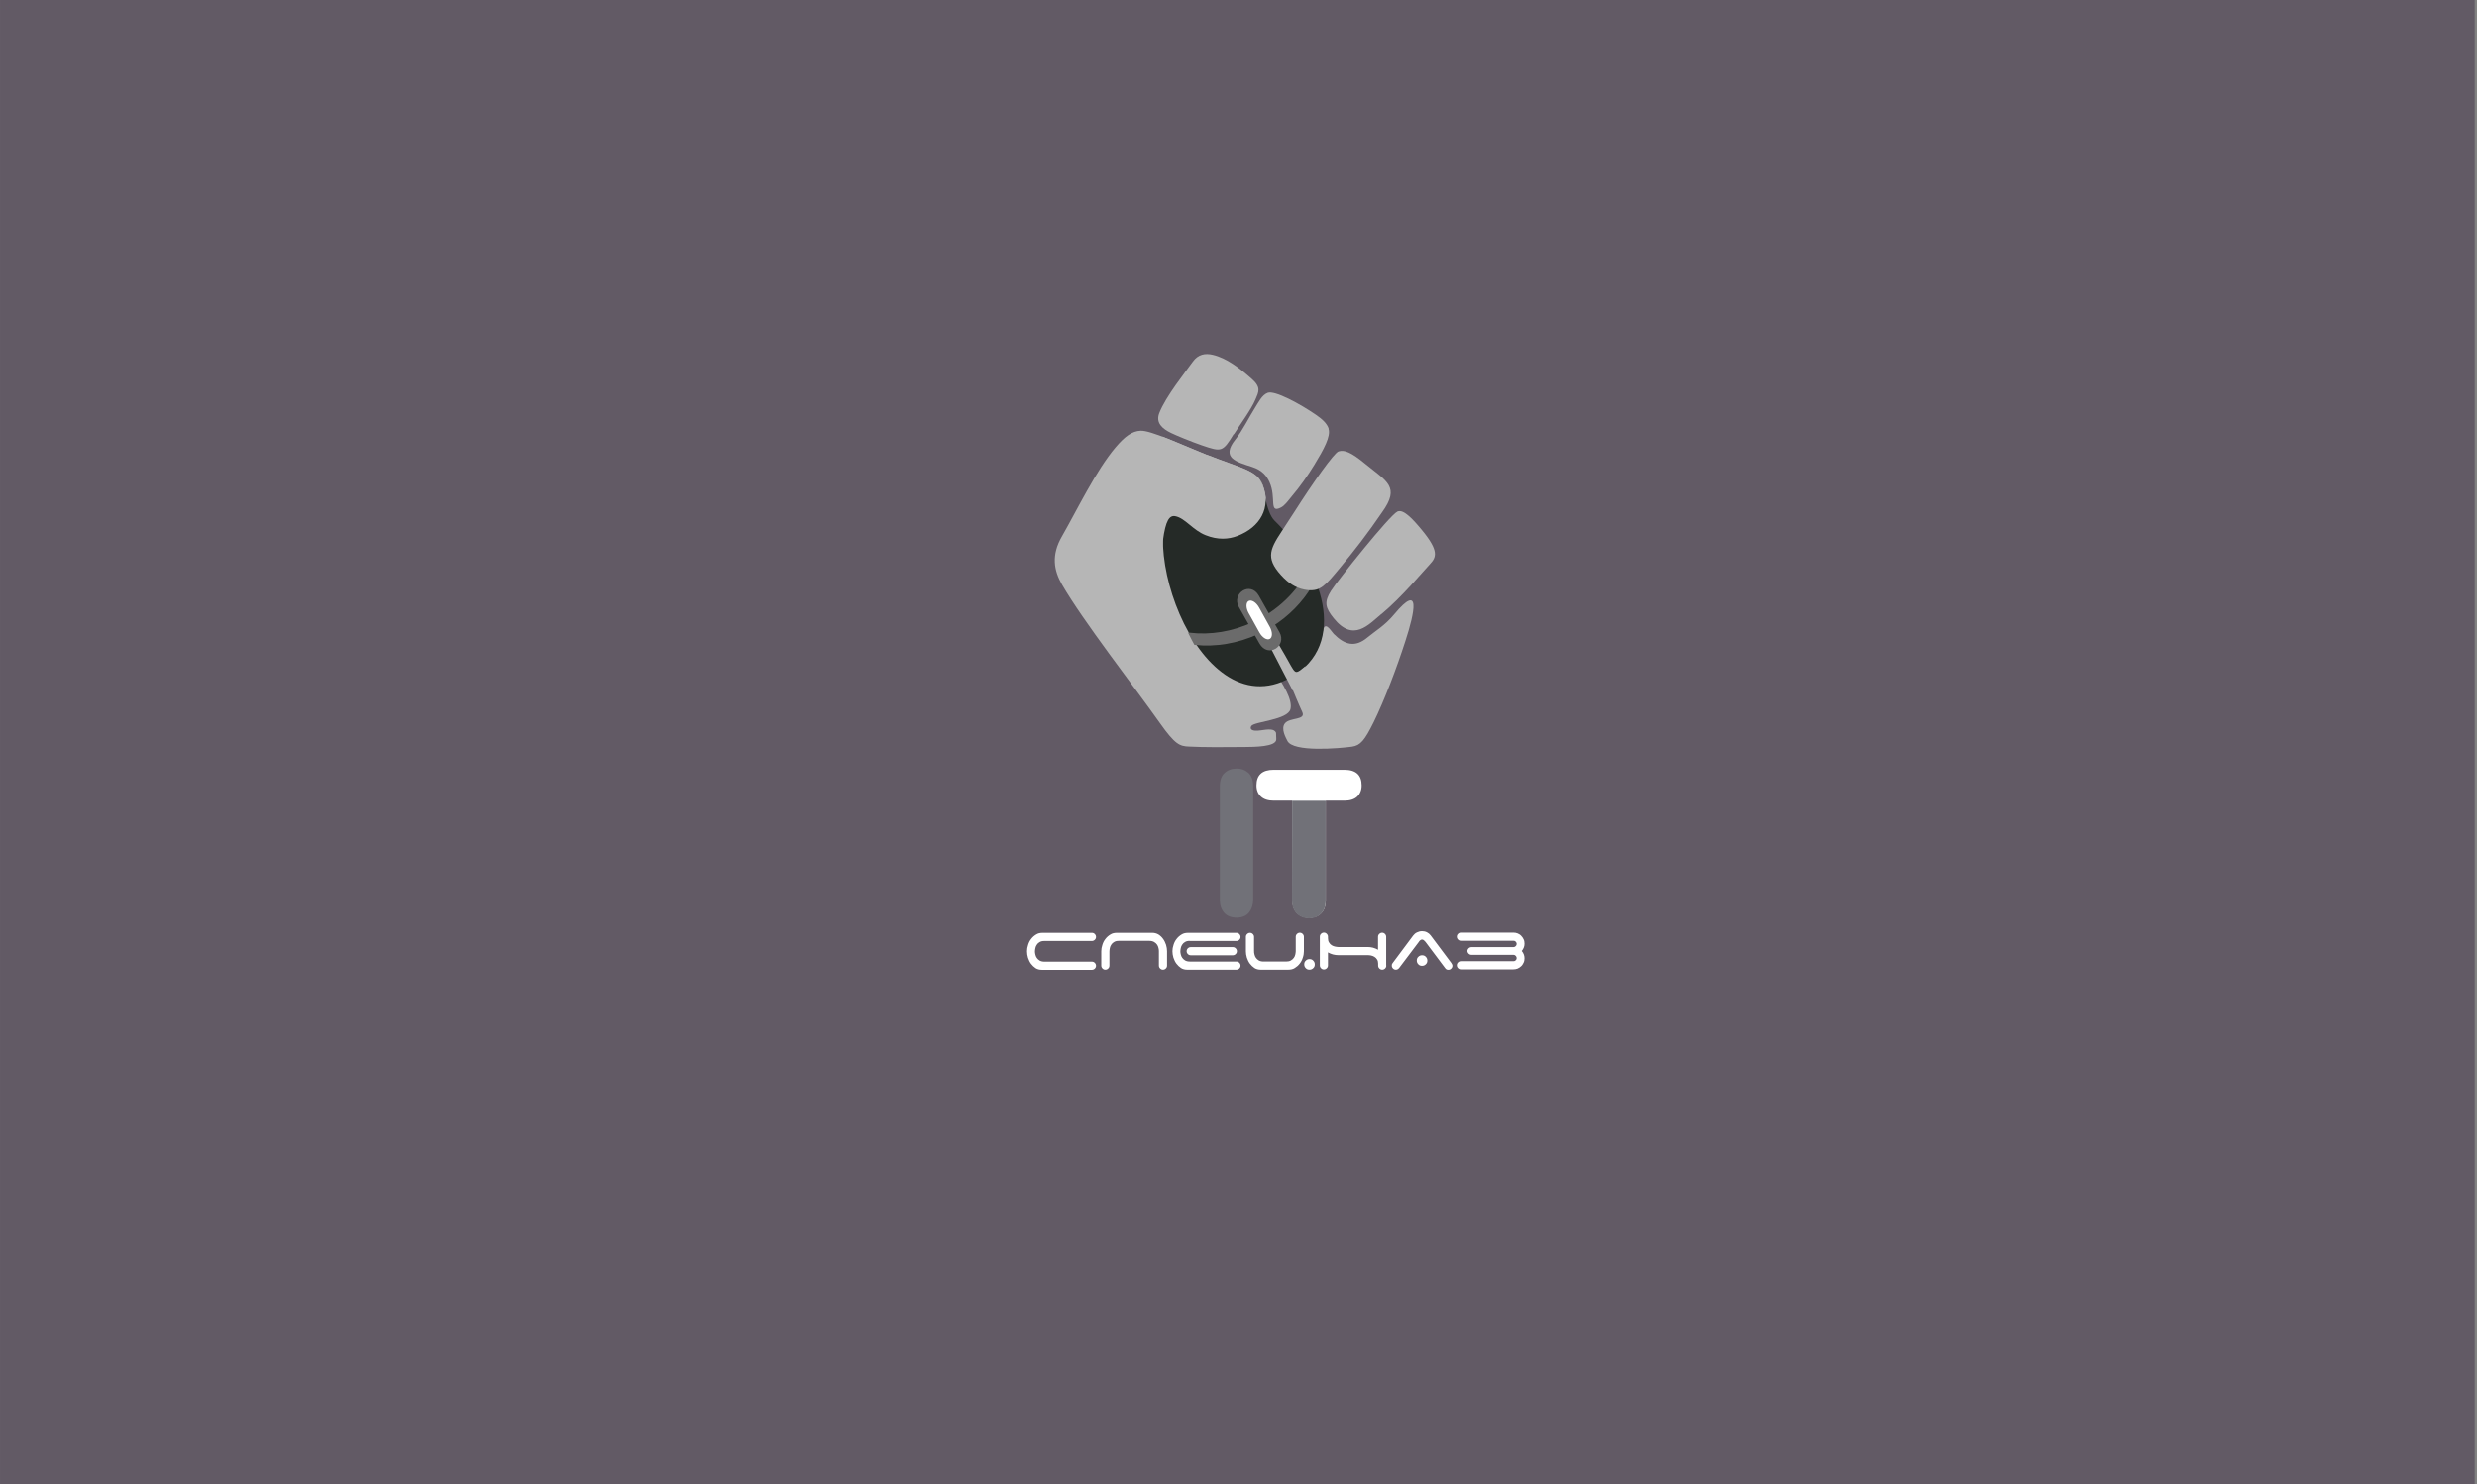 <?xml version="1.0" encoding="UTF-8"?>
<!DOCTYPE svg PUBLIC "-//W3C//DTD SVG 1.1//EN" "http://www.w3.org/Graphics/SVG/1.1/DTD/svg11.dtd">
<!-- Creator: CorelDRAW X6 -->
<svg xmlns="http://www.w3.org/2000/svg" xml:space="preserve" width="225.213mm" height="134.959mm" version="1.1" style="shape-rendering:geometricPrecision; text-rendering:geometricPrecision; image-rendering:optimizeQuality; fill-rule:evenodd; clip-rule:evenodd"
viewBox="0 0 22521 13496"
 xmlns:xlink="http://www.w3.org/1999/xlink">
 <rect x="0" y="0" width="22521" height="13496" fill="#808080" stroke="none"/>
 <defs>
  <style type="text/css">
   <![CDATA[
    .str1 {stroke:#6B6B6B;stroke-width:20}
    .str0 {stroke:#B6B6B6;stroke-width:20}
    .fil2 {fill:#252A27}
    .fil0 {fill:#625A65}
    .fil3 {fill:#6B6B6B}
    .fil7 {fill:#717178}
    .fil1 {fill:#B6B6B6}
    .fil4 {fill:white}
    .fil5 {fill:#717178;fill-rule:nonzero}
    .fil6 {fill:white;fill-rule:nonzero}
   ]]>
  </style>
 </defs>
 <g id="Слой_x0020_1">
  <rect class="fil0" y="-2" width="22500" height="13500"/>
  <path class="fil1" d="M10974 4137c-236,-95 -513,-225 -604,-220 -76,4 -140,48 -228,152 -178,211 -349,568 -487,809 -98,170 -74,308 1,438 189,328 651,921 890,1259 139,197 181,211 266,214 130,7 333,6 502,4 85,-1 294,0 290,-72l-2 -56c-14,-42 -75,-33 -137,-24 -87,14 -104,-13 -88,-39 25,-41 331,-54 356,-154 41,-162 -321,-557 -464,-774 -165,-250 -355,-491 -598,-559 -84,-24 96,156 41,131 -51,-23 -72,-59 7,-98 221,-109 93,-254 111,-381 89,41 -87,-22 30,47 76,45 160,68 261,51 163,-28 327,-136 362,-195 36,-63 39,-149 -4,-262 -50,-131 -195,-149 -505,-272l1 -1 -1 2zm245 -188c57,-90 157,-224 196,-317 29,-69 55,-109 -36,-189 -105,-92 -224,-187 -354,-217 -66,-15 -131,-6 -180,63 -67,95 -246,315 -305,468 -33,87 25,141 109,181 43,21 175,76 282,113 174,59 186,61 285,-102l1 0 2 0z"/>
  <path class="fil1" d="M12127 5765c-19,-19 -66,-100 -89,-58 -6,11 -11,28 -16,55 -15,69 -123,72 -165,37 -78,-66 -106,-403 -172,-434 -317,-147 -671,-227 -334,250 87,123 176,245 203,291 50,86 131,200 176,310 38,90 74,181 110,258 36,77 -111,48 -157,103 -41,51 11,136 21,158 48,109 478,70 588,55 77,-11 115,-57 196,-220 98,-199 211,-496 289,-739 87,-267 143,-537 -100,-246 -85,103 -173,153 -243,211 -115,97 -209,67 -308,-32l1 1z"/>
  <path class="fil2" d="M11734 6161c536,-301 284,-1008 -145,-1426 -85,-82 -97,-336 -131,-365 -244,-214 -501,-54 -685,48 -541,300 94,2232 961,1744l0 -1z"/>
  <path class="fil1" d="M10974 4137c-136,-54 -285,-121 -406,-167l-124 972 84 181c53,-45 38,-155 45,-204 25,-191 61,-235 113,-225 89,17 159,127 276,173 110,44 207,38 288,7 207,-79 311,-256 230,-466 -50,-131 -195,-149 -505,-272l-1 1z"/>
  <path class="fil1 str0" d="M11787 6257c8,-4 36,-21 44,-25l25 -150c-94,77 -90,38 -178,-113l-78 -134 -48 33 206 398c5,-2 24,-6 28,-9l1 0z"/>
  <path class="fil3 str1" d="M11625 5755l-188 -333c-71,-126 -227,-17 -165,92l188 333c72,126 228,20 165,-92z"/>
  <path class="fil3 str1" d="M11945 5276c-12,-31 -26,-61 -41,-92 -102,200 -277,375 -508,482 -190,89 -391,119 -578,98 15,31 32,61 48,91 185,19 383,-12 572,-99 168,-78 307,-192 410,-325 5,-7 11,-14 15,-20 32,-43 59,-88 83,-134l-1 0 0 -1z"/>
  <path class="fil4" d="M11545 5810l0 0c26,-14 26,-64 0,-110l-98 -177c-26,-46 -68,-72 -94,-58l0 0c-26,14 -26,64 0,110l98 177c26,46 67,72 94,58z"/>
  <path class="fil1" d="M12081 3899c-16,-48 -58,-87 -115,-126 -148,-102 -376,-225 -440,-201 -53,20 -83,86 -114,134 -46,71 -116,212 -179,290 -136,170 10,204 151,250 94,30 134,84 159,139 64,143 -9,287 103,230 35,-17 67,-63 100,-103 70,-82 144,-186 204,-285 85,-139 152,-261 129,-328l0 -1 2 1z"/>
  <path class="fil5" d="M11091 7150c0,-54 14,-95 43,-121 29,-27 66,-40 110,-40 44,0 79,14 108,40 28,27 42,67 42,120l0 1031c0,46 -12,85 -35,115 -24,31 -60,48 -111,50 -53,0 -92,-15 -118,-45 -26,-30 -39,-69 -39,-116l0 -1035 -1 1 1 0z"/>
  <path class="fil6" d="M11748 8184l0 -903 -167 0c-50,0 -89,-12 -116,-37 -27,-25 -41,-58 -41,-102 0,-95 53,-142 157,-142l642 0c105,0 157,48 157,142 0,43 -14,77 -40,102 -27,25 -66,37 -116,37l-170 0 0 903c0,52 -14,92 -41,120 -27,28 -64,42 -110,42 -45,0 -81,-14 -110,-42 -28,-28 -43,-67 -43,-119l-1 -1 -1 0z"/>
  <path class="fil7" d="M11748 7281l-1 909c0,51 15,91 44,119 29,28 66,42 110,42 46,0 83,-14 110,-42 28,-28 42,-67 42,-119l0 -908c729,0 -890,0 -306,0l0 1 0 -1 1 -1z"/>
  <path class="fil6" d="M9338 8650c0,-19 3,-38 10,-58 6,-20 15,-38 28,-54 12,-16 27,-29 45,-40 17,-11 37,-15 59,-15l448 0c11,0 19,4 26,11 7,7 11,16 11,26 0,11 -4,19 -11,26 -7,7 -16,11 -26,11l-432 0c-18,0 -32,3 -43,10 -11,6 -20,14 -26,24 -6,9 -11,19 -13,30 -2,11 -4,21 -4,30 0,9 1,19 4,30 2,11 7,21 13,30 6,9 15,17 26,24 11,6 25,10 43,10l432 0c11,0 19,4 26,11 7,7 11,16 11,26 0,11 -4,19 -11,26 -7,7 -16,11 -26,11l-456 0c-21,0 -40,-5 -56,-15 -16,-11 -30,-24 -42,-40 -12,-16 -20,-34 -27,-54 -6,-20 -9,-40 -9,-59l0 1 0 -2zm1199 0c0,-9 -1,-19 -4,-30 -2,-11 -7,-21 -13,-30 -6,-9 -15,-17 -27,-24 -11,-6 -25,-10 -43,-10l-277 0c-18,0 -32,3 -43,10 -11,6 -20,14 -26,24 -6,9 -11,19 -13,30 -2,11 -4,21 -4,30l0 131c0,11 -4,19 -11,26 -7,7 -16,11 -26,11 -11,0 -19,-4 -26,-11 -7,-7 -11,-16 -11,-26l0 -131c0,-19 3,-38 10,-58 6,-20 15,-38 28,-54 12,-16 27,-29 45,-40 17,-11 37,-15 59,-15l322 0c20,0 39,5 56,15 17,11 31,24 42,40 12,16 20,34 27,54 6,20 9,40 9,58l0 131c0,11 -4,19 -11,26 -7,7 -16,11 -26,11 -11,0 -19,-4 -26,-11 -7,-7 -11,-16 -11,-26l0 -131 -1 0 1 0zm672 -37c11,0 19,4 26,11 7,7 11,16 11,26 0,11 -4,19 -11,26 -7,7 -16,11 -26,11l-383 0c-11,0 -19,-4 -26,-11 -7,-7 -11,-16 -11,-26 0,-11 4,-19 11,-26 7,-7 16,-11 26,-11l383 0zm-391 -57c-18,0 -32,3 -43,10 -11,6 -20,14 -26,24 -6,9 -11,19 -13,30 -2,11 -4,21 -4,30 0,9 1,19 4,30 2,11 7,21 13,30 6,9 15,17 26,24 11,6 25,10 43,10l424 0c11,0 19,4 26,11 7,7 11,16 11,26 0,11 -4,19 -11,26 -7,7 -16,11 -26,11l-448 0c-21,0 -40,-5 -56,-15 -16,-11 -30,-24 -42,-40 -12,-16 -20,-34 -27,-54 -6,-20 -9,-40 -9,-59 0,-19 3,-38 10,-58 6,-20 15,-38 28,-54 12,-16 27,-29 45,-40 17,-11 37,-15 59,-15l440 0c11,0 19,4 26,11 7,7 11,16 11,26 0,11 -4,19 -11,26 -7,7 -16,11 -26,11l-424 0 1 1 -1 -2zm1040 214c0,-14 4,-25 14,-34 9,-9 20,-14 34,-14 14,0 25,4 34,14 9,9 14,20 14,34 0,14 -4,25 -14,34 -9,9 -20,14 -34,14 -14,0 -25,-4 -34,-14 -9,-9 -14,-20 -14,-34zm-456 -120c0,9 1,19 4,30 2,11 7,21 13,30 6,9 15,17 26,24 11,6 25,10 43,10l206 0c17,0 32,-3 43,-10 11,-6 20,-14 27,-24 6,-9 11,-19 13,-30 2,-11 4,-21 4,-30l0 -131c0,-11 4,-19 11,-26 7,-7 16,-11 26,-11 11,0 19,4 26,11 7,7 11,16 11,26l0 131c0,19 -3,39 -10,59 -6,20 -15,38 -28,54 -12,16 -27,29 -45,40 -17,11 -37,15 -59,15l-251 0c-21,0 -40,-5 -56,-15 -16,-11 -30,-24 -42,-40 -12,-16 -20,-34 -27,-54 -6,-20 -9,-40 -9,-58l0 -131c0,-11 4,-19 11,-26 7,-7 16,-11 26,-11 11,0 19,4 26,11 7,7 11,16 11,26l0 131 2 0 -2 -1zm1202 131c0,11 -4,19 -11,26 -7,7 -16,11 -26,11 -11,0 -19,-4 -26,-11 -7,-7 -11,-16 -11,-26l0 -18c0,-15 -3,-28 -10,-38 -6,-10 -14,-18 -24,-24 -9,-6 -20,-9 -31,-12 -11,-2 -21,-3 -30,-3l-131 0 -2 0 -3 0 -131 0c-16,0 -32,-2 -48,-6 -16,-4 -32,-11 -46,-19l0 118c0,11 -4,19 -11,26 -7,7 -16,11 -26,11 -11,0 -19,-4 -26,-11 -7,-7 -11,-16 -11,-26l0 -261c0,-11 4,-19 11,-26 7,-7 16,-11 26,-11 11,0 19,4 26,11 7,7 11,16 11,26l0 13c0,16 3,30 10,40 6,11 14,19 24,25 9,6 20,10 30,12 11,2 21,4 30,4l133 0 1 0 2 0 131 0c16,0 32,2 48,6 16,4 32,11 46,19l0 -118c0,-11 4,-19 11,-26 7,-7 16,-11 26,-11 11,0 19,4 26,11 7,7 11,16 11,26l0 261 1 0 0 1zm277 -46c0,-14 4,-25 14,-34 9,-9 20,-14 34,-14 14,0 25,4 34,14 9,9 14,20 14,34 0,14 -4,25 -14,34 -9,9 -20,14 -34,14 -14,0 -25,-4 -34,-14 -9,-9 -14,-20 -14,-34zm-162 69c-7,9 -17,14 -28,14 -11,0 -19,-4 -26,-11 -7,-7 -11,-16 -11,-26 0,-10 2,-17 7,-22l187 -251c9,-12 20,-22 35,-29 14,-7 30,-11 46,-11 15,0 30,3 44,10 14,7 25,16 34,28l187 250c2,4 5,8 7,12 2,4 4,9 4,14 0,11 -4,19 -11,26 -7,7 -16,11 -26,11 -13,0 -22,-5 -29,-15l-179 -239c-4,-4 -8,-9 -14,-14 -6,-5 -11,-7 -17,-7 -6,0 -11,2 -17,7 -6,5 -10,9 -12,14l-181 240 -1 1 1 -2zm622 -154c0,-11 4,-19 11,-26 7,-7 16,-11 26,-11l382 0c7,0 14,-3 20,-9 6,-6 9,-12 9,-21 0,-7 -3,-14 -9,-20 -6,-6 -12,-8 -20,-8l-469 0c-11,0 -19,-4 -26,-11 -7,-7 -11,-16 -11,-26 0,-11 4,-19 11,-26 7,-7 16,-11 26,-11l466 0c14,0 28,2 40,7 12,5 24,12 33,22 9,9 17,20 22,32 6,12 8,25 8,40 0,13 -2,25 -7,36 -4,11 -11,21 -18,30 16,19 25,41 25,66 0,14 -2,28 -8,40 -6,12 -12,23 -22,32 -9,9 -20,16 -33,22 -12,5 -26,7 -40,7l-466 0c-11,0 -19,-4 -26,-11 -7,-7 -11,-16 -11,-26 0,-11 4,-19 11,-26 7,-7 16,-11 26,-11l469 0c7,0 14,-2 20,-8 6,-6 9,-12 9,-20 0,-8 -3,-15 -9,-21 -6,-6 -12,-9 -20,-9l-382 0c-11,0 -19,-4 -26,-11 -7,-7 -11,-16 -11,-26l0 -1 0 5z"/>
  <path class="fil1" d="M11678 5261c55,55 127,97 213,105 115,11 158,-41 287,-196 136,-163 258,-321 388,-512 167,-232 42,-280 -147,-435 -139,-115 -197,-134 -249,-118 -40,12 -233,285 -403,552 -45,69 -82,127 -114,175 -116,176 -149,256 25,430l0 -1z"/>
  <path class="fil1" d="M12560 5584c186,-154 380,-390 440,-453 60,-63 83,-120 -65,-302 -84,-103 -175,-204 -230,-177 -72,35 -544,627 -603,720 -65,102 -53,155 24,250 179,222 317,58 434,-39l0 1z"/>
 </g>
</svg>
